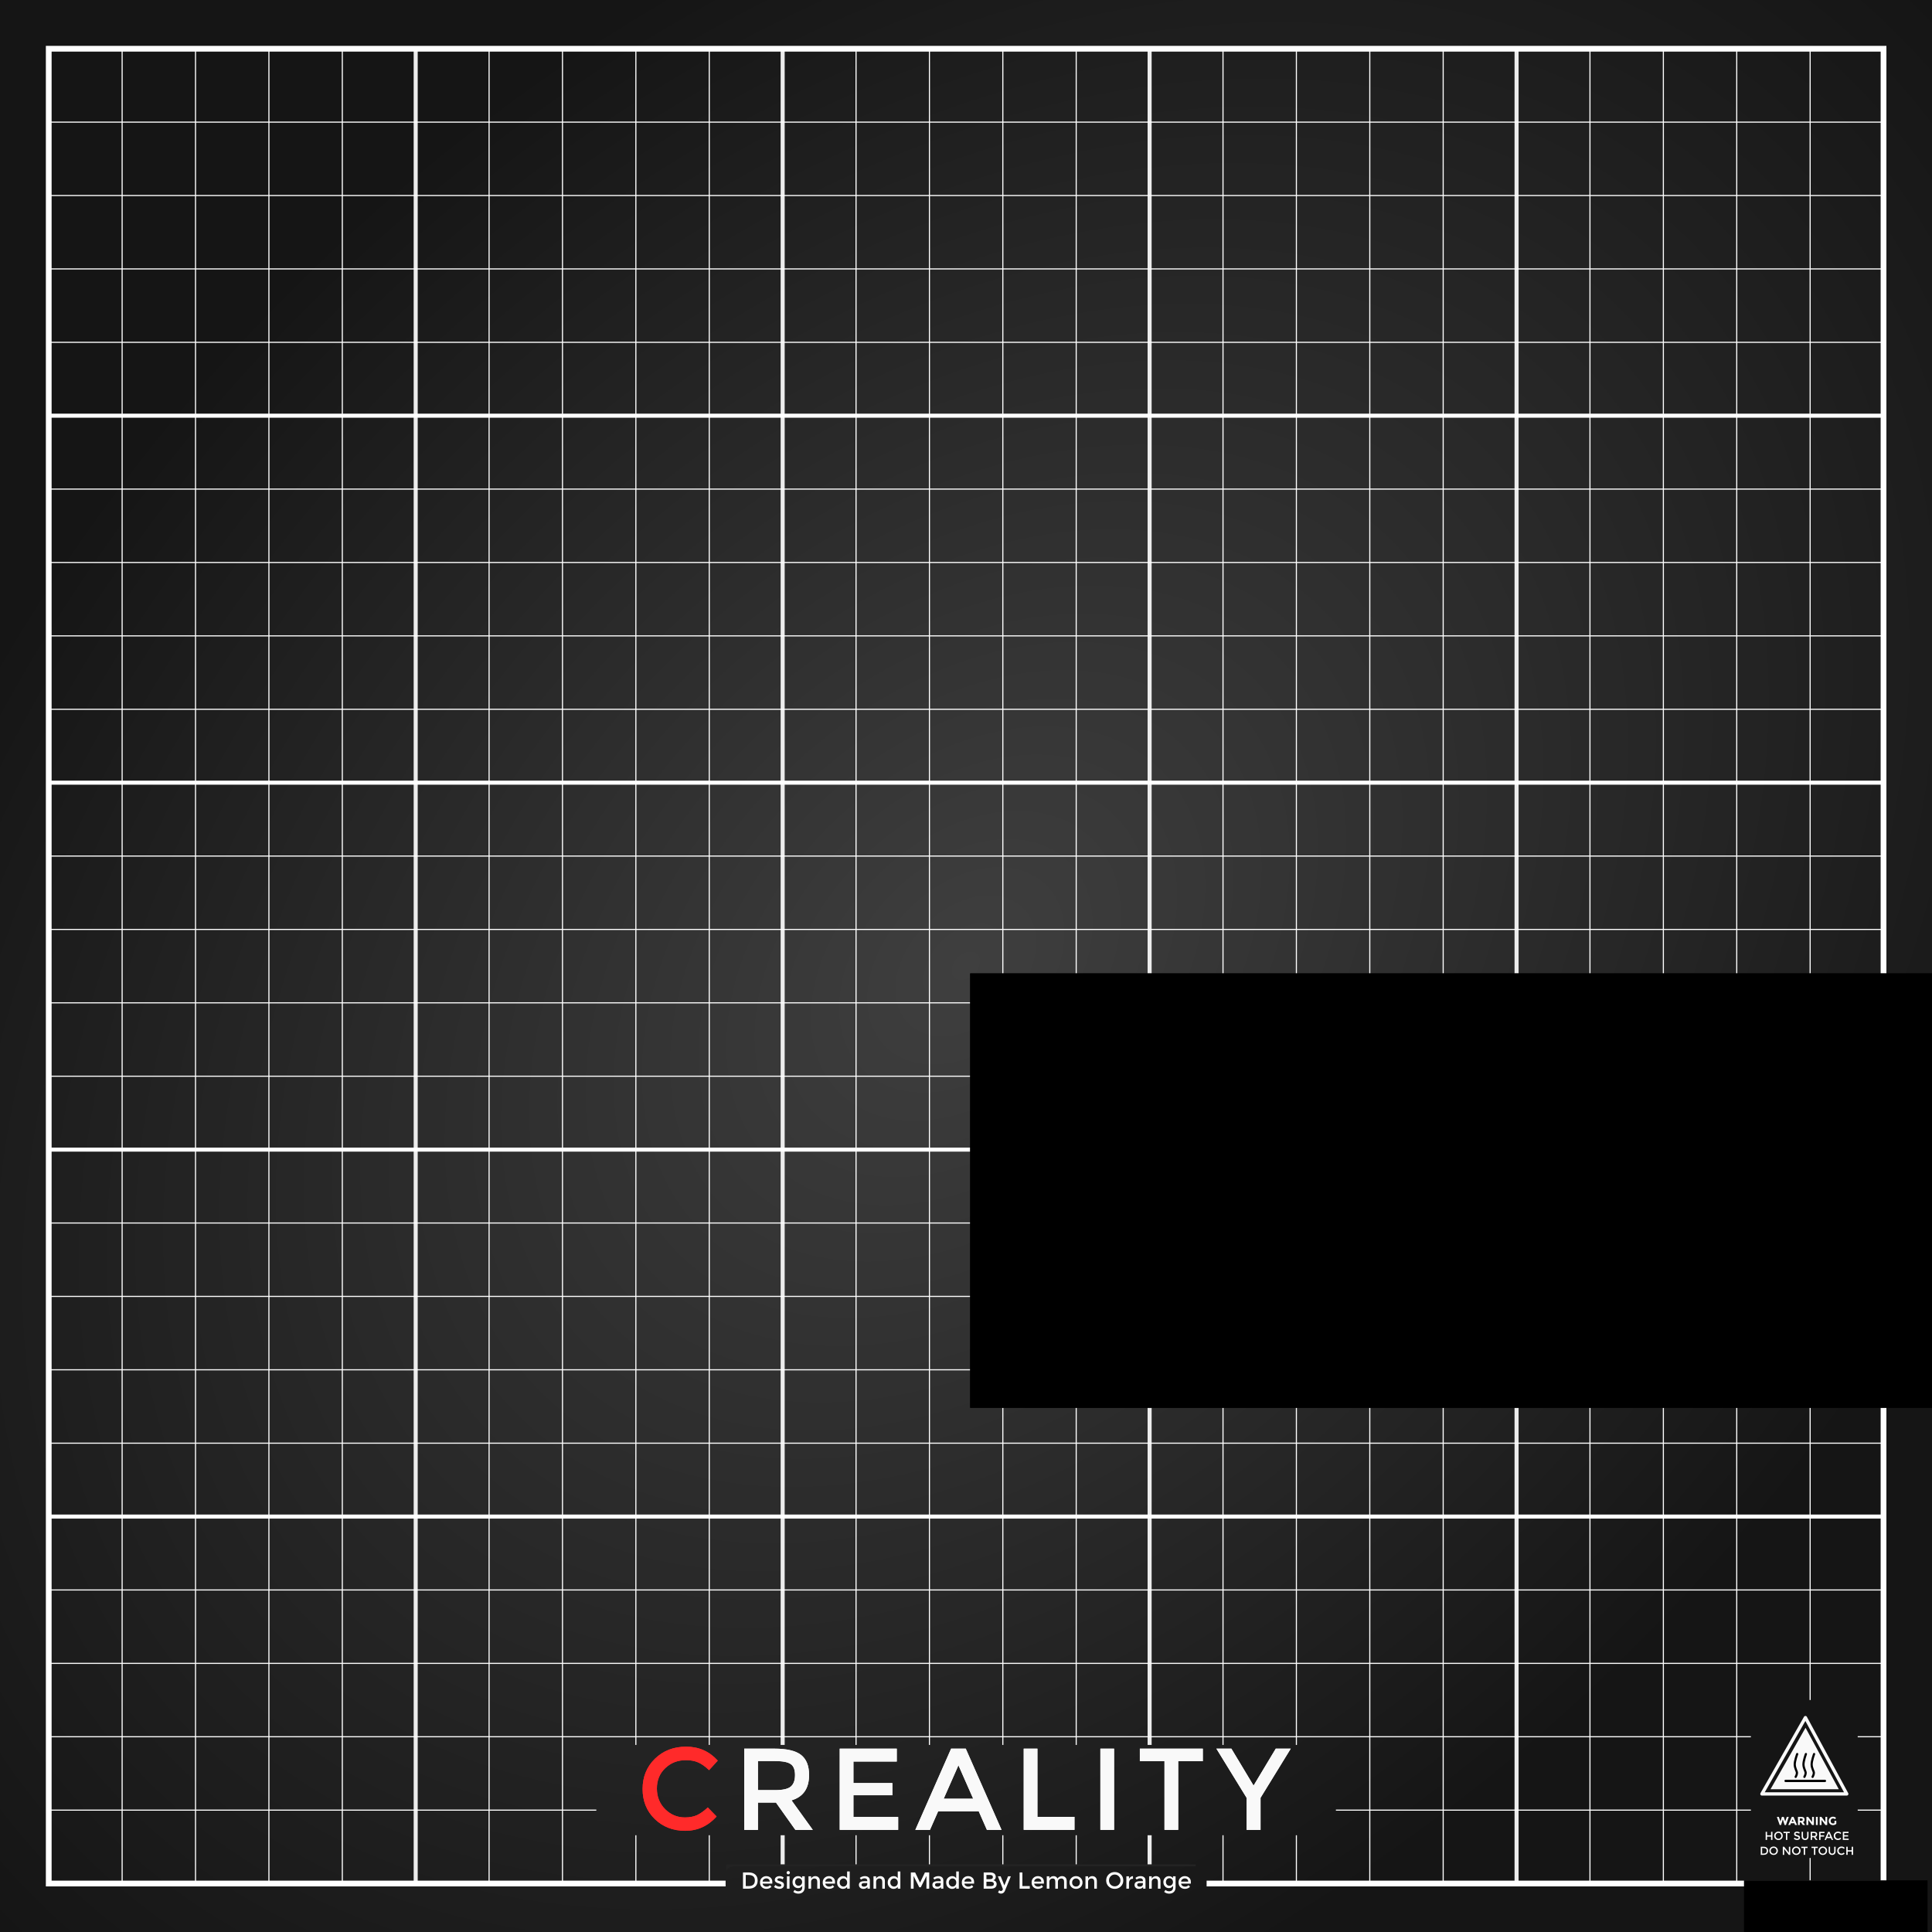 <?xml version="1.0" encoding="UTF-8" standalone="no"?>
<!-- Created with Inkscape (http://www.inkscape.org/) -->

<svg
   xmlns:osb="http://www.openswatchbook.org/uri/2009/osb"
   xmlns:dc="http://purl.org/dc/elements/1.1/"
   xmlns:cc="http://creativecommons.org/ns#"
   xmlns:rdf="http://www.w3.org/1999/02/22-rdf-syntax-ns#"
   xmlns:svg="http://www.w3.org/2000/svg"
   xmlns="http://www.w3.org/2000/svg"
   xmlns:xlink="http://www.w3.org/1999/xlink"
   xmlns:sodipodi="http://sodipodi.sourceforge.net/DTD/sodipodi-0.dtd"
   xmlns:inkscape="http://www.inkscape.org/namespaces/inkscape"
   id="svg8"
   version="1.1"
   viewBox="0 0 235 235"
   height="235mm"
   width="235mm"
   inkscape:version="0.92.5 (2060ec1f9f, 2020-04-08)"
   sodipodi:docname="ender3bed.svg"
   inkscape:export-filename="/home/lemonorange/3dPrints/CrealityBedTexture.png"
   inkscape:export-xdpi="600"
   inkscape:export-ydpi="600">
  <rect x="0" y="0" width="235" height="235" fill="#333333" stroke="none"/>
  <defs
     id="defs2">
    <linearGradient
       inkscape:collect="always"
       id="linearGradient8754">
      <stop
         style="stop-color:#3f3f3f;stop-opacity:1"
         offset="0"
         id="stop8750" />
      <stop
         style="stop-color:#151515;stop-opacity:1"
         offset="1"
         id="stop8752" />
    </linearGradient>
    <linearGradient
       inkscape:collect="always"
       id="linearGradient8710"
       osb:paint="gradient">
      <stop
         style="stop-color:#1a1a1a;stop-opacity:1;"
         offset="0"
         id="stop8706" />
      <stop
         style="stop-color:#1a1a1a;stop-opacity:0;"
         offset="1"
         id="stop8708" />
    </linearGradient>
    <linearGradient
       id="linearGradient8702"
       osb:paint="solid">
      <stop
         style="stop-color:#4d4d4d;stop-opacity:1;"
         offset="0"
         id="stop8700" />
    </linearGradient>
    <radialGradient
       inkscape:collect="always"
       xlink:href="#linearGradient8754"
       id="radialGradient8756"
       cx="117.5"
       cy="179.5"
       fx="117.5"
       fy="179.5"
       r="117.5"
       gradientUnits="userSpaceOnUse"
       gradientTransform="matrix(1,-1,0.707,0.707,-126.925,170.074)" />
    <radialGradient
       inkscape:collect="always"
       xlink:href="#linearGradient8754"
       id="radialGradient8756-4"
       cx="117.5"
       cy="179.5"
       fx="117.5"
       fy="179.5"
       r="117.5"
       gradientUnits="userSpaceOnUse"
       gradientTransform="matrix(1,-1,0.707,0.707,-126.925,108.074)" />
    <clipPath
       clipPathUnits="userSpaceOnUse"
       id="clipPath9674">
      <g
         id="g9680">
        <rect
           y="206.784"
           x="212.972"
           height="19.209"
           width="12.992"
           id="rect9676"
           style="opacity:1;fill:#ffffff;fill-opacity:0.526;stroke:none;stroke-width:0.462;stroke-linecap:round;stroke-linejoin:miter;stroke-miterlimit:4;stroke-dasharray:none;stroke-dashoffset:0;stroke-opacity:0.863;paint-order:normal" />
        <path
           transform="scale(0.265)"
           id="path9678"
           d="m 280.641,800.938 c -3.838,0 -6.93,3.091 -6.93,6.93 v 27.594 c 0,3.838 3.091,6.928 6.93,6.928 h 325.615 c 3.838,0 6.928,-3.089 6.928,-6.928 v -27.594 c 0,-3.838 -3.089,-6.93 -6.928,-6.93 z m 56.031,55.73 c -2.003,0 -3.615,1.613 -3.615,3.615 v 8.918 c 0,2.003 1.613,3.613 3.615,3.613 h 213.551 c 2.003,0 3.615,-1.611 3.615,-3.613 v -8.918 c 0,-2.003 -1.613,-3.615 -3.615,-3.615 z"
           style="opacity:1;fill:#ffffff;fill-opacity:0.526;stroke:none;stroke-width:1.502;stroke-linecap:round;stroke-linejoin:miter;stroke-miterlimit:4;stroke-dasharray:none;stroke-dashoffset:0;stroke-opacity:0.863;paint-order:normal"
           inkscape:connector-curvature="0" />
      </g>
    </clipPath>
  </defs>
  <sodipodi:namedview
     id="base"
     pagecolor="#ffffff"
     bordercolor="#666666"
     borderopacity="1.0"
     inkscape:pageopacity="0.0"
     inkscape:pageshadow="2"
     inkscape:zoom="1.1736315"
     inkscape:cx="436.57026"
     inkscape:cy="387.61907"
     inkscape:document-units="mm"
     inkscape:current-layer="layer5"
     showgrid="false"
     units="mm"
     inkscape:object-paths="true"
     inkscape:snap-intersection-paths="true"
     inkscape:snap-object-midpoints="true"
     inkscape:snap-page="true"
     inkscape:snap-bbox="true"
     inkscape:snap-bbox-midpoints="true"
     inkscape:snap-bbox-edge-midpoints="false"
     inkscape:bbox-nodes="false"
     inkscape:bbox-paths="false"
     inkscape:snap-midpoints="true"
     inkscape:snap-smooth-nodes="true"
     inkscape:window-width="1651"
     inkscape:window-height="1385"
     inkscape:window-x="69"
     inkscape:window-y="27"
     inkscape:window-maximized="1"
     inkscape:snap-global="false" />
  <g
     inkscape:label="BACKGROUND"
     inkscape:groupmode="layer"
     id="layer1"
     transform="translate(0,-62)"
     style="display:inline">
    <rect
       style="fill:url(#radialGradient8756);fill-opacity:1;stroke:none;stroke-width:1;stroke-linecap:round;stroke-linejoin:miter;stroke-miterlimit:4;stroke-dasharray:none;stroke-dashoffset:0;stroke-opacity:0.863"
       id="rect815"
       width="235"
       height="235"
       x="-1.8679811e-08"
       y="62"
       ry="0" />
  </g>
  <g
     inkscape:groupmode="layer"
     id="layer5"
     inkscape:label="GRID">
    <g
       id="g6699"
       inkscape:label="Grid_Polar:X5:Y5"
       transform="matrix(1.687,0,0,1.687,5.928,5.928)"
       style="fill:none;stroke:#ffffff">
      <g
         id="g6601"
         inkscape:label="MajorXGridlines"
         style="fill:none;stroke:#ececec">
        <path
           id="path6593"
           inkscape:label="MajorXDiv1"
           style="fill:none;stroke:#ececec;stroke-width:0.292;stroke-miterlimit:4;stroke-dasharray:none"
           d="M 26.458,0 V 132.292"
           inkscape:connector-curvature="0" />
        <path
           id="path6595"
           inkscape:label="MajorXDiv2"
           style="fill:none;stroke:#ececec;stroke-width:0.292;stroke-miterlimit:4;stroke-dasharray:none"
           d="M 52.917,0 V 132.292"
           inkscape:connector-curvature="0" />
        <path
           id="path6597"
           inkscape:label="MajorXDiv3"
           style="fill:none;stroke:#ececec;stroke-width:0.292;stroke-miterlimit:4;stroke-dasharray:none"
           d="M 79.375,0 V 132.292"
           inkscape:connector-curvature="0" />
        <path
           id="path6599"
           inkscape:label="MajorXDiv4"
           style="fill:none;stroke:#ececec;stroke-width:0.292;stroke-miterlimit:4;stroke-dasharray:none"
           d="M 105.833,0 V 132.292"
           inkscape:connector-curvature="0" />
      </g>
      <g
         id="g6611"
         inkscape:label="MajorYGridlines"
         style="fill:none;stroke:#ffffff">
        <path
           id="path6603"
           inkscape:label="MajorYDiv1"
           style="fill:none;stroke:#ffffff;stroke-width:0.292;stroke-miterlimit:4;stroke-dasharray:none"
           d="M 0,26.458 H 132.292"
           inkscape:connector-curvature="0" />
        <path
           id="path6605"
           inkscape:label="MajorYDiv2"
           style="fill:none;stroke:#ffffff;stroke-width:0.292;stroke-miterlimit:4;stroke-dasharray:none"
           d="M 0,52.917 H 132.292"
           inkscape:connector-curvature="0" />
        <path
           id="path6607"
           inkscape:label="MajorYDiv3"
           style="fill:none;stroke:#ffffff;stroke-width:0.292;stroke-miterlimit:4;stroke-dasharray:none"
           d="M 0,79.375 H 132.292"
           inkscape:connector-curvature="0" />
        <path
           id="path6609"
           inkscape:label="MajorYDiv4"
           style="fill:none;stroke:#ffffff;stroke-width:0.292;stroke-miterlimit:4;stroke-dasharray:none"
           d="M 0,105.833 H 132.292"
           inkscape:connector-curvature="0" />
      </g>
      <g
         id="g6653"
         inkscape:label="SubMinorXGridlines"
         style="fill:none;stroke:#ffffff">
        <path
           id="path6613"
           inkscape:label="SubminorXDiv0:0:1"
           style="fill:none;stroke:#ffffff;stroke-width:0.079"
           d="M 5.292,0 V 132.292"
           inkscape:connector-curvature="0" />
        <path
           id="path6615"
           inkscape:label="SubminorXDiv0:0:2"
           style="fill:none;stroke:#ffffff;stroke-width:0.079"
           d="M 10.583,0 V 132.292"
           inkscape:connector-curvature="0" />
        <path
           id="path6617"
           inkscape:label="SubminorXDiv0:0:3"
           style="fill:none;stroke:#ffffff;stroke-width:0.079"
           d="M 15.875,0 V 132.292"
           inkscape:connector-curvature="0" />
        <path
           id="path6619"
           inkscape:label="SubminorXDiv0:0:4"
           style="fill:none;stroke:#ffffff;stroke-width:0.079"
           d="M 21.167,0 V 132.292"
           inkscape:connector-curvature="0" />
        <path
           id="path6621"
           inkscape:label="SubminorXDiv1:0:1"
           style="fill:none;stroke:#ffffff;stroke-width:0.079"
           d="M 31.75,0 V 132.292"
           inkscape:connector-curvature="0" />
        <path
           id="path6623"
           inkscape:label="SubminorXDiv1:0:2"
           style="fill:none;stroke:#ffffff;stroke-width:0.079"
           d="M 37.042,0 V 132.292"
           inkscape:connector-curvature="0" />
        <path
           id="path6625"
           inkscape:label="SubminorXDiv1:0:3"
           style="fill:none;stroke:#ffffff;stroke-width:0.079"
           d="M 42.333,0 V 132.292"
           inkscape:connector-curvature="0" />
        <path
           id="path6627"
           inkscape:label="SubminorXDiv1:0:4"
           style="fill:none;stroke:#ffffff;stroke-width:0.079"
           d="M 47.625,0 V 132.292"
           inkscape:connector-curvature="0" />
        <path
           id="path6629"
           inkscape:label="SubminorXDiv2:0:1"
           style="fill:none;stroke:#ffffff;stroke-width:0.079"
           d="M 58.208,0 V 132.292"
           inkscape:connector-curvature="0" />
        <path
           id="path6631"
           inkscape:label="SubminorXDiv2:0:2"
           style="fill:none;stroke:#ffffff;stroke-width:0.079"
           d="M 63.5,0 V 132.292"
           inkscape:connector-curvature="0" />
        <path
           id="path6633"
           inkscape:label="SubminorXDiv2:0:3"
           style="fill:none;stroke:#ffffff;stroke-width:0.079"
           d="M 68.792,0 V 132.292"
           inkscape:connector-curvature="0" />
        <path
           id="path6635"
           inkscape:label="SubminorXDiv2:0:4"
           style="fill:none;stroke:#ffffff;stroke-width:0.079"
           d="M 74.083,0 V 132.292"
           inkscape:connector-curvature="0" />
        <path
           id="path6637"
           inkscape:label="SubminorXDiv3:0:1"
           style="fill:none;stroke:#ffffff;stroke-width:0.079"
           d="M 84.667,0 V 132.292"
           inkscape:connector-curvature="0" />
        <path
           id="path6639"
           inkscape:label="SubminorXDiv3:0:2"
           style="fill:none;stroke:#ffffff;stroke-width:0.079"
           d="M 89.958,0 V 132.292"
           inkscape:connector-curvature="0" />
        <path
           id="path6641"
           inkscape:label="SubminorXDiv3:0:3"
           style="fill:none;stroke:#ffffff;stroke-width:0.079"
           d="M 95.25,0 V 132.292"
           inkscape:connector-curvature="0" />
        <path
           id="path6643"
           inkscape:label="SubminorXDiv3:0:4"
           style="fill:none;stroke:#ffffff;stroke-width:0.079"
           d="M 100.542,0 V 132.292"
           inkscape:connector-curvature="0" />
        <path
           id="path6645"
           inkscape:label="SubminorXDiv4:0:1"
           style="fill:none;stroke:#ffffff;stroke-width:0.079"
           d="M 111.125,0 V 132.292"
           inkscape:connector-curvature="0" />
        <path
           id="path6647"
           inkscape:label="SubminorXDiv4:0:2"
           style="fill:none;stroke:#ffffff;stroke-width:0.079"
           d="M 116.417,0 V 132.292"
           inkscape:connector-curvature="0" />
        <path
           id="path6649"
           inkscape:label="SubminorXDiv4:0:3"
           style="fill:none;stroke:#ffffff;stroke-width:0.079"
           d="M 121.708,0 V 132.292"
           inkscape:connector-curvature="0" />
        <path
           id="path6651"
           inkscape:label="SubminorXDiv4:0:4"
           style="fill:none;stroke:#ffffff;stroke-width:0.079"
           d="M 127,0 V 132.292"
           inkscape:connector-curvature="0" />
      </g>
      <g
         id="g6695"
         inkscape:label="SubMinorYGridlines"
         style="fill:none;stroke:#ffffff">
        <path
           id="path6655"
           inkscape:label="SubminorXDiv0:0:1"
           style="fill:none;stroke:#ffffff;stroke-width:0.079"
           d="M 0,5.292 H 132.292"
           inkscape:connector-curvature="0" />
        <path
           id="path6657"
           inkscape:label="SubminorXDiv0:0:2"
           style="fill:none;stroke:#ffffff;stroke-width:0.079"
           d="M 0,10.583 H 132.292"
           inkscape:connector-curvature="0" />
        <path
           id="path6659"
           inkscape:label="SubminorXDiv0:0:3"
           style="fill:none;stroke:#ffffff;stroke-width:0.079"
           d="M 0,15.875 H 132.292"
           inkscape:connector-curvature="0" />
        <path
           id="path6661"
           inkscape:label="SubminorXDiv0:0:4"
           style="fill:none;stroke:#ffffff;stroke-width:0.079"
           d="M 0,21.167 H 132.292"
           inkscape:connector-curvature="0" />
        <path
           id="path6663"
           inkscape:label="SubminorXDiv1:0:1"
           style="fill:none;stroke:#ffffff;stroke-width:0.079"
           d="M 0,31.75 H 132.292"
           inkscape:connector-curvature="0" />
        <path
           id="path6665"
           inkscape:label="SubminorXDiv1:0:2"
           style="fill:none;stroke:#ffffff;stroke-width:0.079"
           d="M 0,37.042 H 132.292"
           inkscape:connector-curvature="0" />
        <path
           id="path6667"
           inkscape:label="SubminorXDiv1:0:3"
           style="fill:none;stroke:#ffffff;stroke-width:0.079"
           d="M 0,42.333 H 132.292"
           inkscape:connector-curvature="0" />
        <path
           id="path6669"
           inkscape:label="SubminorXDiv1:0:4"
           style="fill:none;stroke:#ffffff;stroke-width:0.079"
           d="M 0,47.625 H 132.292"
           inkscape:connector-curvature="0" />
        <path
           id="path6671"
           inkscape:label="SubminorXDiv2:0:1"
           style="fill:none;stroke:#ffffff;stroke-width:0.079"
           d="M 0,58.208 H 132.292"
           inkscape:connector-curvature="0" />
        <path
           id="path6673"
           inkscape:label="SubminorXDiv2:0:2"
           style="fill:none;stroke:#ffffff;stroke-width:0.079"
           d="M 0,63.5 H 132.292"
           inkscape:connector-curvature="0" />
        <path
           id="path6675"
           inkscape:label="SubminorXDiv2:0:3"
           style="fill:none;stroke:#ffffff;stroke-width:0.079"
           d="M 0,68.792 H 132.292"
           inkscape:connector-curvature="0" />
        <path
           id="path6677"
           inkscape:label="SubminorXDiv2:0:4"
           style="fill:none;stroke:#ffffff;stroke-width:0.079"
           d="M 0,74.083 H 132.292"
           inkscape:connector-curvature="0" />
        <path
           id="path6679"
           inkscape:label="SubminorXDiv3:0:1"
           style="fill:none;stroke:#ffffff;stroke-width:0.079"
           d="M 0,84.667 H 132.292"
           inkscape:connector-curvature="0" />
        <path
           id="path6681"
           inkscape:label="SubminorXDiv3:0:2"
           style="fill:none;stroke:#ffffff;stroke-width:0.079"
           d="M 0,89.958 H 132.292"
           inkscape:connector-curvature="0" />
        <path
           id="path6683"
           inkscape:label="SubminorXDiv3:0:3"
           style="fill:none;stroke:#ffffff;stroke-width:0.079"
           d="M 0,95.25 H 132.292"
           inkscape:connector-curvature="0" />
        <path
           id="path6685"
           inkscape:label="SubminorXDiv3:0:4"
           style="fill:none;stroke:#ffffff;stroke-width:0.079"
           d="M 0,100.542 H 132.292"
           inkscape:connector-curvature="0" />
        <path
           id="path6687"
           inkscape:label="SubminorXDiv4:0:1"
           style="fill:none;stroke:#ffffff;stroke-width:0.079"
           d="M 0,111.125 H 132.292"
           inkscape:connector-curvature="0" />
        <path
           id="path6689"
           inkscape:label="SubminorXDiv4:0:2"
           style="fill:none;stroke:#ffffff;stroke-width:0.079"
           d="M 0,116.417 H 132.292"
           inkscape:connector-curvature="0" />
        <path
           id="path6691"
           inkscape:label="SubminorXDiv4:0:3"
           style="fill:none;stroke:#ffffff;stroke-width:0.079"
           d="M 0,121.708 H 132.292"
           inkscape:connector-curvature="0" />
        <path
           id="path6693"
           inkscape:label="SubminorXDiv4:0:4"
           style="fill:none;stroke:#ffffff;stroke-width:0.079"
           d="M 0,127 H 132.292"
           inkscape:connector-curvature="0" />
      </g>
      <rect
         id="rect6697"
         inkscape:label="Border"
         y="0"
         x="0"
         width="132.292"
         style="fill:none;stroke:#ffffff;stroke-width:0.415;stroke-miterlimit:4;stroke-dasharray:none"
         height="132.292" />
    </g>
    <rect
       style="opacity:1;fill:#232323;fill-opacity:1;stroke:none;stroke-width:0.153;stroke-linecap:round;stroke-linejoin:miter;stroke-miterlimit:4;stroke-dasharray:none;stroke-dashoffset:0;stroke-opacity:0.863"
       id="rect9020-9"
       width="57.093"
       height="4.058"
       x="88.344"
       y="226.771" />
    <rect
       style="display:inline;fill:url(#radialGradient8756-4);fill-opacity:1;stroke:none;stroke-width:1;stroke-linecap:round;stroke-linejoin:miter;stroke-miterlimit:4;stroke-dasharray:none;stroke-dashoffset:0;stroke-opacity:0.863;opacity:1"
       id="rect815-2"
       width="235"
       height="235"
       x="-4.7492445e-06"
       y="3.7060545e-07"
       ry="0"
       clip-path="url(#clipPath9674)" />
  </g>
  <g
     inkscape:groupmode="layer"
     id="layer2"
     inkscape:label="CREALITY"
     sodipodi:insensitive="true">
    <g
       aria-label="Designed and Made By Lemon Orange"
       transform="matrix(0.265,0,0,0.265,46.523,207.616)"
       style="font-style:normal;font-weight:normal;font-size:40px;line-height:1.25;font-family:sans-serif;letter-spacing:0px;word-spacing:0px;fill:#ffffff;fill-opacity:1;stroke:none"
       id="flowRoot7195">
      <path
         d="m 168.042,75.997 q 2.005,0 3.083,0.981 1.077,0.971 1.077,2.709 0,1.739 -1.045,2.752 -1.045,1.013 -3.2,1.013 h -2.475 v -7.456 z m 2.891,3.723 q 0,-2.56 -2.933,-2.56 h -1.259 v 5.109 h 1.397 q 1.355,0 2.069,-0.64 0.725,-0.651 0.725,-1.909 z"
         style="font-style:normal;font-variant:normal;font-weight:normal;font-stretch:normal;font-size:10.667px;font-family:Montserrat;-inkscape-font-specification:Montserrat;fill:#ffffff"
         id="path8758"
         inkscape:connector-curvature="0" />
      <path
         d="m 178.933,81.138 h -4.448 q 0.043,0.619 0.565,1.003 0.523,0.373 1.195,0.373 1.067,0 1.621,-0.672 l 0.683,0.747 q -0.917,0.949 -2.389,0.949 -1.195,0 -2.037,-0.789 -0.832,-0.8 -0.832,-2.133 0,-1.344 0.853,-2.133 0.853,-0.789 2.005,-0.789 1.163,0 1.973,0.704 0.811,0.693 0.811,1.92 z m -4.448,-0.939 h 3.253 q 0,-0.715 -0.448,-1.099 -0.448,-0.384 -1.109,-0.384 -0.651,0 -1.173,0.405 -0.523,0.395 -0.523,1.077 z"
         style="font-style:normal;font-variant:normal;font-weight:normal;font-stretch:normal;font-size:10.667px;font-family:Montserrat;-inkscape-font-specification:Montserrat;fill:#ffffff"
         id="path8760"
         inkscape:connector-curvature="0" />
      <path
         d="m 184.287,81.757 q 0,0.811 -0.587,1.301 -0.587,0.48 -1.504,0.48 -0.619,0 -1.291,-0.224 -0.661,-0.224 -1.173,-0.629 l 0.576,-0.928 q 0.992,0.747 1.92,0.747 0.405,0 0.64,-0.181 0.235,-0.192 0.235,-0.48 0,-0.427 -1.131,-0.768 -0.085,-0.032 -0.128,-0.043 -1.771,-0.48 -1.771,-1.6 0,-0.789 0.608,-1.259 0.619,-0.48 1.6,-0.48 0.981,0 1.856,0.576 l -0.448,0.885 q -0.693,-0.459 -1.504,-0.459 -0.427,0 -0.693,0.16 -0.267,0.149 -0.267,0.459 0,0.277 0.277,0.405 0.192,0.096 0.533,0.181 0.352,0.085 0.619,0.171 0.267,0.085 0.512,0.192 0.256,0.107 0.544,0.299 0.576,0.384 0.576,1.195 z"
         style="font-style:normal;font-variant:normal;font-weight:normal;font-stretch:normal;font-size:10.667px;font-family:Montserrat;-inkscape-font-specification:Montserrat;fill:#ffffff"
         id="path8762"
         inkscape:connector-curvature="0" />
      <path
         d="m 186.837,83.453 h -1.195 v -5.675 h 1.195 z m -1.12,-6.805 q -0.224,-0.224 -0.224,-0.533 0,-0.309 0.224,-0.533 0.224,-0.224 0.533,-0.224 0.309,0 0.533,0.224 0.224,0.224 0.224,0.533 0,0.309 -0.224,0.533 -0.224,0.224 -0.533,0.224 -0.309,0 -0.533,-0.224 z"
         style="font-style:normal;font-variant:normal;font-weight:normal;font-stretch:normal;font-size:10.667px;font-family:Montserrat;-inkscape-font-specification:Montserrat;fill:#ffffff"
         id="path8764"
         inkscape:connector-curvature="0" />
      <path
         d="m 193.813,77.778 v 4.949 q 0,1.504 -0.821,2.251 -0.811,0.757 -2.091,0.757 -1.28,0 -2.315,-0.8 l 0.565,-0.907 q 0.832,0.629 1.675,0.629 0.853,0 1.344,-0.437 0.501,-0.437 0.501,-1.397 v -0.725 q -0.267,0.501 -0.768,0.8 -0.491,0.299 -1.109,0.299 -1.131,0 -1.856,-0.789 -0.725,-0.789 -0.725,-1.963 0,-1.173 0.725,-1.963 0.725,-0.789 1.845,-0.789 1.131,0 1.835,0.928 v -0.843 z m -4.427,2.624 q 0,0.693 0.427,1.205 0.437,0.501 1.163,0.501 0.736,0 1.184,-0.491 0.459,-0.491 0.459,-1.216 0,-0.736 -0.459,-1.237 -0.459,-0.512 -1.184,-0.512 -0.725,0 -1.163,0.523 -0.427,0.523 -0.427,1.227 z"
         style="font-style:normal;font-variant:normal;font-weight:normal;font-stretch:normal;font-size:10.667px;font-family:Montserrat;-inkscape-font-specification:Montserrat;fill:#ffffff"
         id="path8766"
         inkscape:connector-curvature="0" />
      <path
         d="m 196.735,80.381 v 3.072 h -1.195 v -5.675 h 1.195 v 1.035 q 0.288,-0.523 0.789,-0.821 0.512,-0.299 1.099,-0.299 0.96,0 1.547,0.587 0.597,0.587 0.597,1.696 v 3.477 h -1.195 v -3.115 q 0,-1.568 -1.301,-1.568 -0.619,0 -1.077,0.416 -0.459,0.405 -0.459,1.195 z"
         style="font-style:normal;font-variant:normal;font-weight:normal;font-stretch:normal;font-size:10.667px;font-family:Montserrat;-inkscape-font-specification:Montserrat;fill:#ffffff"
         id="path8768"
         inkscape:connector-curvature="0" />
      <path
         d="m 207.711,81.138 h -4.448 q 0.043,0.619 0.565,1.003 0.523,0.373 1.195,0.373 1.067,0 1.621,-0.672 l 0.683,0.747 q -0.917,0.949 -2.389,0.949 -1.195,0 -2.037,-0.789 -0.832,-0.8 -0.832,-2.133 0,-1.344 0.853,-2.133 0.853,-0.789 2.005,-0.789 1.163,0 1.973,0.704 0.811,0.693 0.811,1.92 z m -4.448,-0.939 h 3.253 q 0,-0.715 -0.448,-1.099 -0.448,-0.384 -1.109,-0.384 -0.651,0 -1.173,0.405 -0.523,0.395 -0.523,1.077 z"
         style="font-style:normal;font-variant:normal;font-weight:normal;font-stretch:normal;font-size:10.667px;font-family:Montserrat;-inkscape-font-specification:Montserrat;fill:#ffffff"
         id="path8770"
         inkscape:connector-curvature="0" />
      <path
         d="m 211.338,83.538 q -1.077,0 -1.877,-0.811 -0.8,-0.811 -0.8,-2.133 0,-1.323 0.821,-2.112 0.821,-0.789 1.952,-0.789 1.141,0 1.835,0.96 v -3.115 h 1.195 v 7.915 h -1.195 v -0.853 q -0.661,0.939 -1.931,0.939 z m -1.483,-2.891 q 0,0.811 0.523,1.323 0.523,0.512 1.227,0.512 0.704,0 1.195,-0.512 0.491,-0.523 0.491,-1.333 0,-0.811 -0.491,-1.355 -0.491,-0.544 -1.205,-0.544 -0.715,0 -1.227,0.544 -0.512,0.544 -0.512,1.365 z"
         style="font-style:normal;font-variant:normal;font-weight:normal;font-stretch:normal;font-size:10.667px;font-family:Montserrat;-inkscape-font-specification:Montserrat;fill:#ffffff"
         id="path8772"
         inkscape:connector-curvature="0" />
      <path
         d="m 223.711,83.453 h -1.088 v -0.757 q -0.704,0.843 -1.888,0.843 -0.885,0 -1.472,-0.501 -0.576,-0.501 -0.576,-1.333 0,-0.843 0.619,-1.259 0.619,-0.416 1.675,-0.416 h 1.547 v -0.213 q 0,-1.131 -1.259,-1.131 -0.789,0 -1.643,0.576 l -0.533,-0.747 q 1.035,-0.821 2.347,-0.821 1.003,0 1.632,0.512 0.64,0.501 0.64,1.589 z m -1.195,-2.112 v -0.48 h -1.344 q -1.291,0 -1.291,0.811 0,0.416 0.32,0.64 0.32,0.213 0.885,0.213 0.576,0 1.003,-0.32 0.427,-0.32 0.427,-0.864 z"
         style="font-style:normal;font-variant:normal;font-weight:normal;font-stretch:normal;font-size:10.667px;font-family:Montserrat;-inkscape-font-specification:Montserrat;fill:#ffffff"
         id="path8774"
         inkscape:connector-curvature="0" />
      <path
         d="m 226.57,80.381 v 3.072 h -1.195 v -5.675 h 1.195 v 1.035 q 0.288,-0.523 0.789,-0.821 0.512,-0.299 1.099,-0.299 0.96,0 1.547,0.587 0.597,0.587 0.597,1.696 v 3.477 h -1.195 v -3.115 q 0,-1.568 -1.301,-1.568 -0.619,0 -1.077,0.416 -0.459,0.405 -0.459,1.195 z"
         style="font-style:normal;font-variant:normal;font-weight:normal;font-stretch:normal;font-size:10.667px;font-family:Montserrat;-inkscape-font-specification:Montserrat;fill:#ffffff"
         id="path8776"
         inkscape:connector-curvature="0" />
      <path
         d="m 234.58,83.538 q -1.077,0 -1.877,-0.811 -0.8,-0.811 -0.8,-2.133 0,-1.323 0.821,-2.112 0.821,-0.789 1.952,-0.789 1.141,0 1.835,0.96 v -3.115 h 1.195 v 7.915 h -1.195 v -0.853 q -0.661,0.939 -1.931,0.939 z m -1.483,-2.891 q 0,0.811 0.523,1.323 0.523,0.512 1.227,0.512 0.704,0 1.195,-0.512 0.491,-0.523 0.491,-1.333 0,-0.811 -0.491,-1.355 -0.491,-0.544 -1.205,-0.544 -0.715,0 -1.227,0.544 -0.512,0.544 -0.512,1.365 z"
         style="font-style:normal;font-variant:normal;font-weight:normal;font-stretch:normal;font-size:10.667px;font-family:Montserrat;-inkscape-font-specification:Montserrat;fill:#ffffff"
         id="path8778"
         inkscape:connector-curvature="0" />
      <path
         d="m 243.786,83.453 h -1.259 v -7.456 h 1.963 l 2.251,4.683 2.251,-4.683 h 1.952 v 7.456 h -1.259 v -5.824 l -2.603,5.173 h -0.704 l -2.592,-5.173 z"
         style="font-style:normal;font-variant:normal;font-weight:normal;font-stretch:normal;font-size:10.667px;font-family:Montserrat;-inkscape-font-specification:Montserrat;fill:#ffffff"
         id="path8780"
         inkscape:connector-curvature="0" />
      <path
         d="m 257.439,83.453 h -1.088 v -0.757 q -0.704,0.843 -1.888,0.843 -0.885,0 -1.472,-0.501 -0.576,-0.501 -0.576,-1.333 0,-0.843 0.619,-1.259 0.619,-0.416 1.675,-0.416 h 1.547 v -0.213 q 0,-1.131 -1.259,-1.131 -0.789,0 -1.643,0.576 l -0.533,-0.747 q 1.035,-0.821 2.347,-0.821 1.003,0 1.632,0.512 0.64,0.501 0.64,1.589 z m -1.195,-2.112 v -0.48 h -1.344 q -1.291,0 -1.291,0.811 0,0.416 0.32,0.64 0.32,0.213 0.885,0.213 0.576,0 1.003,-0.32 0.427,-0.32 0.427,-0.864 z"
         style="font-style:normal;font-variant:normal;font-weight:normal;font-stretch:normal;font-size:10.667px;font-family:Montserrat;-inkscape-font-specification:Montserrat;fill:#ffffff"
         id="path8782"
         inkscape:connector-curvature="0" />
      <path
         d="m 261.418,83.538 q -1.077,0 -1.877,-0.811 -0.8,-0.811 -0.8,-2.133 0,-1.323 0.821,-2.112 0.821,-0.789 1.952,-0.789 1.141,0 1.835,0.96 v -3.115 h 1.195 v 7.915 h -1.195 v -0.853 q -0.661,0.939 -1.931,0.939 z m -1.483,-2.891 q 0,0.811 0.523,1.323 0.523,0.512 1.227,0.512 0.704,0 1.195,-0.512 0.491,-0.523 0.491,-1.333 0,-0.811 -0.491,-1.355 -0.491,-0.544 -1.205,-0.544 -0.715,0 -1.227,0.544 -0.512,0.544 -0.512,1.365 z"
         style="font-style:normal;font-variant:normal;font-weight:normal;font-stretch:normal;font-size:10.667px;font-family:Montserrat;-inkscape-font-specification:Montserrat;fill:#ffffff"
         id="path8784"
         inkscape:connector-curvature="0" />
      <path
         d="m 271.551,81.138 h -4.448 q 0.043,0.619 0.565,1.003 0.523,0.373 1.195,0.373 1.067,0 1.621,-0.672 l 0.683,0.747 q -0.917,0.949 -2.389,0.949 -1.195,0 -2.037,-0.789 -0.832,-0.8 -0.832,-2.133 0,-1.344 0.853,-2.133 0.853,-0.789 2.005,-0.789 1.163,0 1.973,0.704 0.811,0.693 0.811,1.92 z m -4.448,-0.939 h 3.253 q 0,-0.715 -0.448,-1.099 -0.448,-0.384 -1.109,-0.384 -0.651,0 -1.173,0.405 -0.523,0.395 -0.523,1.077 z"
         style="font-style:normal;font-variant:normal;font-weight:normal;font-stretch:normal;font-size:10.667px;font-family:Montserrat;-inkscape-font-specification:Montserrat;fill:#ffffff"
         id="path8786"
         inkscape:connector-curvature="0" />
      <path
         d="m 279.22,83.453 h -3.264 v -7.456 h 2.901 q 0.757,0 1.301,0.181 0.555,0.181 0.821,0.491 0.512,0.576 0.512,1.301 0,0.875 -0.555,1.301 -0.203,0.149 -0.277,0.192 -0.075,0.032 -0.267,0.117 0.693,0.149 1.099,0.629 0.416,0.469 0.416,1.173 0,0.779 -0.533,1.376 -0.629,0.693 -2.155,0.693 z m -2.005,-4.363 h 1.6 q 1.365,0 1.365,-0.928 0,-0.533 -0.331,-0.768 -0.331,-0.235 -1.024,-0.235 h -1.611 z m 0,3.2 h 1.973 q 0.693,0 1.056,-0.213 0.373,-0.224 0.373,-0.832 0,-0.992 -1.589,-0.992 h -1.813 z"
         style="font-style:normal;font-variant:normal;font-weight:normal;font-stretch:normal;font-size:10.667px;font-family:Montserrat;-inkscape-font-specification:Montserrat;fill:#ffffff"
         id="path8788"
         inkscape:connector-curvature="0" />
      <path
         d="m 283.946,85.714 q -0.779,0 -1.408,-0.565 l 0.544,-0.971 q 0.373,0.352 0.768,0.352 0.405,0 0.651,-0.288 0.256,-0.288 0.256,-0.629 0,-0.149 -2.293,-5.835 h 1.28 l 1.696,4.181 1.696,-4.181 h 1.28 l -2.752,6.741 q -0.245,0.555 -0.704,0.875 -0.459,0.32 -1.013,0.32 z"
         style="font-style:normal;font-variant:normal;font-weight:normal;font-stretch:normal;font-size:10.667px;font-family:Montserrat;-inkscape-font-specification:Montserrat;fill:#ffffff"
         id="path8790"
         inkscape:connector-curvature="0" />
      <path
         d="m 292.447,83.453 v -7.456 h 1.259 v 6.261 h 3.403 v 1.195 z"
         style="font-style:normal;font-variant:normal;font-weight:normal;font-stretch:normal;font-size:10.667px;font-family:Montserrat;-inkscape-font-specification:Montserrat;fill:#ffffff"
         id="path8792"
         inkscape:connector-curvature="0" />
      <path
         d="m 303.594,81.138 h -4.448 q 0.043,0.619 0.565,1.003 0.523,0.373 1.195,0.373 1.067,0 1.621,-0.672 l 0.683,0.747 q -0.917,0.949 -2.389,0.949 -1.195,0 -2.037,-0.789 -0.832,-0.8 -0.832,-2.133 0,-1.344 0.853,-2.133 0.853,-0.789 2.005,-0.789 1.163,0 1.973,0.704 0.811,0.693 0.811,1.92 z m -4.448,-0.939 h 3.253 q 0,-0.715 -0.448,-1.099 -0.448,-0.384 -1.109,-0.384 -0.651,0 -1.173,0.405 -0.523,0.395 -0.523,1.077 z"
         style="font-style:normal;font-variant:normal;font-weight:normal;font-stretch:normal;font-size:10.667px;font-family:Montserrat;-inkscape-font-specification:Montserrat;fill:#ffffff"
         id="path8794"
         inkscape:connector-curvature="0" />
      <path
         d="m 306.1,80.381 v 3.072 h -1.195 v -5.675 h 1.195 v 1.035 q 0.256,-0.523 0.768,-0.821 0.523,-0.299 1.12,-0.299 1.344,0 1.824,1.109 0.843,-1.109 2.101,-1.109 0.96,0 1.547,0.587 0.597,0.587 0.597,1.696 v 3.477 h -1.195 v -3.115 q 0,-1.568 -1.301,-1.568 -0.608,0 -1.067,0.395 -0.448,0.384 -0.469,1.131 v 3.157 h -1.195 v -3.115 q 0,-0.811 -0.288,-1.184 -0.288,-0.384 -0.907,-0.384 -0.619,0 -1.077,0.416 -0.459,0.405 -0.459,1.195 z"
         style="font-style:normal;font-variant:normal;font-weight:normal;font-stretch:normal;font-size:10.667px;font-family:Montserrat;-inkscape-font-specification:Montserrat;fill:#ffffff"
         id="path8796"
         inkscape:connector-curvature="0" />
      <path
         d="m 317.044,81.96 q 0.512,0.512 1.291,0.512 0.779,0 1.28,-0.512 0.512,-0.523 0.512,-1.344 0,-0.821 -0.512,-1.333 -0.501,-0.523 -1.28,-0.523 -0.779,0 -1.291,0.523 -0.501,0.512 -0.501,1.333 0,0.821 0.501,1.344 z m 3.424,0.736 q -0.853,0.843 -2.133,0.843 -1.28,0 -2.133,-0.843 -0.853,-0.853 -0.853,-2.08 0,-1.227 0.853,-2.069 0.853,-0.853 2.133,-0.853 1.28,0 2.133,0.853 0.853,0.843 0.853,2.069 0,1.227 -0.853,2.08 z"
         style="font-style:normal;font-variant:normal;font-weight:normal;font-stretch:normal;font-size:10.667px;font-family:Montserrat;-inkscape-font-specification:Montserrat;fill:#ffffff"
         id="path8798"
         inkscape:connector-curvature="0" />
      <path
         d="m 323.871,80.381 v 3.072 h -1.195 v -5.675 h 1.195 v 1.035 q 0.288,-0.523 0.789,-0.821 0.512,-0.299 1.099,-0.299 0.96,0 1.547,0.587 0.597,0.587 0.597,1.696 v 3.477 h -1.195 v -3.115 q 0,-1.568 -1.301,-1.568 -0.619,0 -1.077,0.416 -0.459,0.405 -0.459,1.195 z"
         style="font-style:normal;font-variant:normal;font-weight:normal;font-stretch:normal;font-size:10.667px;font-family:Montserrat;-inkscape-font-specification:Montserrat;fill:#ffffff"
         id="path8800"
         inkscape:connector-curvature="0" />
      <path
         d="m 337.972,77.757 q -0.757,-0.789 -1.867,-0.789 -1.109,0 -1.877,0.789 -0.757,0.789 -0.757,1.92 0,1.12 0.757,1.909 0.768,0.789 1.877,0.789 1.109,0 1.867,-0.789 0.768,-0.789 0.768,-1.909 0,-1.131 -0.768,-1.92 z m 0.928,4.672 q -1.131,1.099 -2.795,1.099 -1.664,0 -2.795,-1.099 -1.131,-1.109 -1.131,-2.752 0,-1.653 1.131,-2.752 1.131,-1.109 2.795,-1.109 1.664,0 2.795,1.109 1.131,1.099 1.131,2.752 0,1.643 -1.131,2.752 z"
         style="font-style:normal;font-variant:normal;font-weight:normal;font-stretch:normal;font-size:10.667px;font-family:Montserrat;-inkscape-font-specification:Montserrat;fill:#ffffff"
         id="path8802"
         inkscape:connector-curvature="0" />
      <path
         d="m 344.426,78.898 q -0.885,0 -1.333,0.576 -0.448,0.576 -0.448,1.547 v 2.432 h -1.195 v -5.675 h 1.195 v 1.141 q 0.288,-0.533 0.779,-0.875 0.501,-0.341 1.056,-0.352 l 0.011,1.205 q -0.032,0 -0.064,0 z"
         style="font-style:normal;font-variant:normal;font-weight:normal;font-stretch:normal;font-size:10.667px;font-family:Montserrat;-inkscape-font-specification:Montserrat;fill:#ffffff"
         id="path8804"
         inkscape:connector-curvature="0" />
      <path
         d="m 350.228,83.453 h -1.088 v -0.757 q -0.704,0.843 -1.888,0.843 -0.885,0 -1.472,-0.501 -0.576,-0.501 -0.576,-1.333 0,-0.843 0.619,-1.259 0.619,-0.416 1.675,-0.416 h 1.547 v -0.213 q 0,-1.131 -1.259,-1.131 -0.789,0 -1.643,0.576 l -0.533,-0.747 q 1.035,-0.821 2.347,-0.821 1.003,0 1.632,0.512 0.64,0.501 0.64,1.589 z m -1.195,-2.112 v -0.48 h -1.344 q -1.291,0 -1.291,0.811 0,0.416 0.32,0.64 0.32,0.213 0.885,0.213 0.576,0 1.003,-0.32 0.427,-0.32 0.427,-0.864 z"
         style="font-style:normal;font-variant:normal;font-weight:normal;font-stretch:normal;font-size:10.667px;font-family:Montserrat;-inkscape-font-specification:Montserrat;fill:#ffffff"
         id="path8806"
         inkscape:connector-curvature="0" />
      <path
         d="m 353.087,80.381 v 3.072 h -1.195 v -5.675 h 1.195 v 1.035 q 0.288,-0.523 0.789,-0.821 0.512,-0.299 1.099,-0.299 0.96,0 1.547,0.587 0.597,0.587 0.597,1.696 v 3.477 h -1.195 v -3.115 q 0,-1.568 -1.301,-1.568 -0.619,0 -1.077,0.416 -0.459,0.405 -0.459,1.195 z"
         style="font-style:normal;font-variant:normal;font-weight:normal;font-stretch:normal;font-size:10.667px;font-family:Montserrat;-inkscape-font-specification:Montserrat;fill:#ffffff"
         id="path8808"
         inkscape:connector-curvature="0" />
      <path
         d="m 364.031,77.778 v 4.949 q 0,1.504 -0.821,2.251 -0.811,0.757 -2.091,0.757 -1.28,0 -2.315,-0.8 l 0.565,-0.907 q 0.832,0.629 1.675,0.629 0.853,0 1.344,-0.437 0.501,-0.437 0.501,-1.397 v -0.725 q -0.267,0.501 -0.768,0.8 -0.491,0.299 -1.109,0.299 -1.131,0 -1.856,-0.789 -0.725,-0.789 -0.725,-1.963 0,-1.173 0.725,-1.963 0.725,-0.789 1.845,-0.789 1.131,0 1.835,0.928 v -0.843 z m -4.427,2.624 q 0,0.693 0.427,1.205 0.437,0.501 1.163,0.501 0.736,0 1.184,-0.491 0.459,-0.491 0.459,-1.216 0,-0.736 -0.459,-1.237 -0.459,-0.512 -1.184,-0.512 -0.725,0 -1.163,0.523 -0.427,0.523 -0.427,1.227 z"
         style="font-style:normal;font-variant:normal;font-weight:normal;font-stretch:normal;font-size:10.667px;font-family:Montserrat;-inkscape-font-specification:Montserrat;fill:#ffffff"
         id="path8810"
         inkscape:connector-curvature="0" />
      <path
         d="m 371.039,81.138 h -4.448 q 0.043,0.619 0.565,1.003 0.523,0.373 1.195,0.373 1.067,0 1.621,-0.672 l 0.683,0.747 q -0.917,0.949 -2.389,0.949 -1.195,0 -2.037,-0.789 -0.832,-0.8 -0.832,-2.133 0,-1.344 0.853,-2.133 0.853,-0.789 2.005,-0.789 1.163,0 1.973,0.704 0.811,0.693 0.811,1.92 z m -4.448,-0.939 h 3.253 q 0,-0.715 -0.448,-1.099 -0.448,-0.384 -1.109,-0.384 -0.651,0 -1.173,0.405 -0.523,0.395 -0.523,1.077 z"
         style="font-style:normal;font-variant:normal;font-weight:normal;font-stretch:normal;font-size:10.667px;font-family:Montserrat;-inkscape-font-specification:Montserrat;fill:#ffffff"
         id="path8812"
         inkscape:connector-curvature="0" />
    </g>
  </g>
  <g
     aria-label="CREALITY"
     transform="matrix(0.265,0,0,0.265,65.4,110.859)"
     style="font-style:normal;font-variant:normal;font-weight:normal;font-stretch:normal;font-size:96px;line-height:1.25;font-family:Montserrat;-inkscape-font-specification:Montserrat;letter-spacing:10px;word-spacing:0px;fill:#ffffff;fill-opacity:1;stroke:none"
     id="flowRoot818">
    <path
       d="m 67.573,415.872 q 3.253,0 5.6,-1.067 2.347,-1.12 4.907,-3.52 l 4.053,4.16 q -5.92,6.56 -14.4,6.56 -8.427,0 -14.027,-5.44 -5.547,-5.44 -5.547,-13.76 0,-8.32 5.653,-13.867 5.707,-5.547 14.347,-5.547 8.693,0 14.507,6.4 l -4,4.373 q -2.667,-2.56 -5.067,-3.573 -2.347,-1.013 -5.547,-1.013 -5.653,0 -9.493,3.68 -3.84,3.627 -3.84,9.333 0,5.653 3.787,9.493 3.84,3.787 9.067,3.787 z"
       style="font-size:53.333px;fill:#ff2a2a"
       id="path7066" />
    <path
       d="m 124.573,396.405 q 0,9.227 -8.053,11.627 l 9.76,13.547 h -8 l -8.907,-12.533 h -8.267 v 12.533 h -6.293 v -37.28 h 13.867 q 8.533,0 12.213,2.88 3.68,2.88 3.68,9.227 z m -15.627,6.933 q 5.333,0 7.253,-1.653 1.92,-1.653 1.92,-5.28 0,-3.68 -1.973,-5.013 -1.973,-1.387 -7.04,-1.387 h -8 v 13.333 z"
       style="font-style:normal;font-variant:normal;font-weight:normal;font-stretch:normal;font-size:53.333px;font-family:Montserrat;-inkscape-font-specification:Montserrat;letter-spacing:5px;fill:#f9f9f9"
       id="path7068" />
    <path
       d="m 164.827,384.299 v 5.92 h -19.893 v 9.867 h 17.867 v 5.6 h -17.867 v 9.973 h 20.533 v 5.92 h -26.827 v -37.28 z"
       style="font-style:normal;font-variant:normal;font-weight:normal;font-stretch:normal;font-size:53.333px;font-family:Montserrat;-inkscape-font-specification:Montserrat;letter-spacing:5px;fill:#f9f9f9"
       id="path7070" />
    <path
       d="m 183.8,413.099 -3.733,8.48 h -6.72 l 16.427,-37.28 h 6.72 l 16.427,37.28 h -6.72 l -3.733,-8.48 z m 16.107,-5.813 -6.773,-15.36 -6.773,15.36 z"
       style="font-style:normal;font-variant:normal;font-weight:normal;font-stretch:normal;font-size:53.333px;font-family:Montserrat;-inkscape-font-specification:Montserrat;letter-spacing:5px;fill:#f9f9f9"
       id="path7072" />
    <path
       d="m 223.093,421.579 v -37.28 h 6.293 v 31.307 h 17.013 v 5.973 z"
       style="font-style:normal;font-variant:normal;font-weight:normal;font-stretch:normal;font-size:53.333px;font-family:Montserrat;-inkscape-font-specification:Montserrat;letter-spacing:5px;fill:#f9f9f9"
       id="path7074" />
    <path
       d="m 258.28,384.299 h 6.293 v 37.28 h -6.293 z"
       style="font-style:normal;font-variant:normal;font-weight:normal;font-stretch:normal;font-size:53.333px;font-family:Montserrat;-inkscape-font-specification:Montserrat;letter-spacing:5px;fill:#f9f9f9"
       id="path7076" />
    <path
       d="m 294,390.059 v 31.52 h -6.293 v -31.52 H 276.4 v -5.76 h 28.907 v 5.76 z"
       style="font-style:normal;font-variant:normal;font-weight:normal;font-stretch:normal;font-size:53.333px;font-family:Montserrat;-inkscape-font-specification:Montserrat;letter-spacing:5px;fill:#f9f9f9"
       id="path7078" />
    <path
       d="m 331.8,421.579 h -6.4 v -14.72 l -13.867,-22.56 h 6.88 l 10.187,16.96 10.187,-16.96 h 6.88 l -13.867,22.56 z"
       style="font-style:normal;font-variant:normal;font-weight:normal;font-stretch:normal;font-size:53.333px;font-family:Montserrat;-inkscape-font-specification:Montserrat;letter-spacing:5px;fill:#f9f9f9"
       id="path7080" />
    <flowRoot
       xml:space="preserve"
       id="flowRoot7183"
       style="fill:black;fill-opacity:1;stroke:none;font-family:sans-serif;font-style:normal;font-weight:normal;font-size:40px;line-height:1.25;letter-spacing:0px;word-spacing:0px"><flowRegion
         id="flowRegion7185"
         style=""><rect
           id="rect7187"
           width="613.48"
           height="199.381"
           x="198.529"
           y="28.464"
           style="" /></flowRegion><flowPara
         id="flowPara7189"></flowPara></flowRoot>  </g>
  <g
     inkscape:groupmode="layer"
     id="layer4"
     inkscape:label="WARNING"
     sodipodi:insensitive="true">
    <path
       inkscape:connector-curvature="0"
       id="path7155"
       d="m 219.617,210.158 -4.258,7.474 h 8.304 z"
       style="fill:#f9f9f9;stroke:none;stroke-width:0.322;stroke-linecap:round;stroke-linejoin:round;stroke-miterlimit:4;stroke-dasharray:none;stroke-opacity:1" />
    <g
       aria-label="WARNING
HOT SURFACE
DO NOT TOUCH"
       transform="matrix(0.265,0,0,0.265,-7.436,-5.099)"
       style="font-style:normal;font-weight:normal;font-size:5.333px;line-height:1.25;font-family:sans-serif;letter-spacing:0px;word-spacing:0px;fill:#000000;fill-opacity:1;stroke:none"
       id="flowRoot1012">
      <path
         d="m 845.284,855.339 0.661,-2.144 h 0.869 l 0.656,2.144 0.741,-2.144 h 0.901 l -1.301,3.728 h -0.619 l -0.816,-2.592 -0.811,2.592 h -0.619 l -1.301,-3.728 h 0.901 z"
         style="font-style:normal;font-variant:normal;font-weight:bold;font-stretch:normal;font-family:Montserrat;-inkscape-font-specification:'Montserrat Bold';text-align:center;text-anchor:middle;fill:#ffffff"
         id="path7083"
         inkscape:connector-curvature="0" />
      <path
         d="m 852.014,856.923 -0.347,-0.805 h -1.563 l -0.347,0.805 h -0.885 l 1.611,-3.728 h 0.805 l 1.611,3.728 z m -1.125,-2.619 -0.469,1.083 h 0.933 z"
         style="font-style:normal;font-variant:normal;font-weight:bold;font-stretch:normal;font-family:Montserrat;-inkscape-font-specification:'Montserrat Bold';text-align:center;text-anchor:middle;fill:#ffffff"
         id="path7085"
         inkscape:connector-curvature="0" />
      <path
         d="m 856.356,854.433 q 0,0.896 -0.709,1.157 l 0.944,1.333 h -1.024 l -0.827,-1.189 h -0.576 v 1.189 h -0.832 v -3.728 h 1.413 q 0.869,0 1.237,0.293 0.373,0.293 0.373,0.944 z m -1.584,0.581 q 0.427,0 0.581,-0.139 0.155,-0.139 0.155,-0.437 0,-0.304 -0.16,-0.416 -0.16,-0.112 -0.56,-0.112 h -0.624 v 1.104 z"
         style="font-style:normal;font-variant:normal;font-weight:bold;font-stretch:normal;font-family:Montserrat;-inkscape-font-specification:'Montserrat Bold';text-align:center;text-anchor:middle;fill:#ffffff"
         id="path7087"
         inkscape:connector-curvature="0" />
      <path
         d="m 859.817,853.195 h 0.832 v 3.728 h -0.832 l -1.776,-2.336 v 2.336 h -0.832 v -3.728 h 0.779 l 1.829,2.4 z"
         style="font-style:normal;font-variant:normal;font-weight:bold;font-stretch:normal;font-family:Montserrat;-inkscape-font-specification:'Montserrat Bold';text-align:center;text-anchor:middle;fill:#ffffff"
         id="path7089"
         inkscape:connector-curvature="0" />
      <path
         d="m 861.566,853.195 h 0.832 v 3.728 h -0.832 z"
         style="font-style:normal;font-variant:normal;font-weight:bold;font-stretch:normal;font-family:Montserrat;-inkscape-font-specification:'Montserrat Bold';text-align:center;text-anchor:middle;fill:#ffffff"
         id="path7091"
         inkscape:connector-curvature="0" />
      <path
         d="m 865.924,853.195 h 0.832 v 3.728 h -0.832 l -1.776,-2.336 v 2.336 h -0.832 v -3.728 h 0.779 l 1.829,2.4 z"
         style="font-style:normal;font-variant:normal;font-weight:bold;font-stretch:normal;font-family:Montserrat;-inkscape-font-specification:'Montserrat Bold';text-align:center;text-anchor:middle;fill:#ffffff"
         id="path7093"
         inkscape:connector-curvature="0" />
      <path
         d="m 870.094,855.025 h 0.837 v 1.323 q -0.555,0.619 -1.536,0.619 -0.821,0 -1.381,-0.544 -0.555,-0.544 -0.555,-1.371 0,-0.832 0.565,-1.387 0.571,-0.555 1.371,-0.555 0.805,0 1.397,0.528 l -0.432,0.624 q -0.251,-0.219 -0.464,-0.299 -0.208,-0.085 -0.453,-0.085 -0.475,0 -0.8,0.325 -0.325,0.32 -0.325,0.848 0,0.528 0.309,0.848 0.315,0.315 0.747,0.315 0.432,0 0.72,-0.165 z"
         style="font-style:normal;font-variant:normal;font-weight:bold;font-stretch:normal;font-family:Montserrat;-inkscape-font-specification:'Montserrat Bold';text-align:center;text-anchor:middle;fill:#ffffff"
         id="path7095"
         inkscape:connector-curvature="0" />
      <path
         d="m 838.503,863.773 v -3.728 h 0.629 v 1.616 h 1.851 v -1.616 h 0.629 v 3.728 h -0.629 v -1.525 h -1.851 v 1.525 z"
         style="font-style:normal;font-variant:normal;font-weight:normal;font-stretch:normal;font-family:Montserrat;-inkscape-font-specification:Montserrat;text-align:center;text-anchor:middle;fill:#ffffff"
         id="path7097"
         inkscape:connector-curvature="0" />
      <path
         d="m 845.303,860.925 q -0.379,-0.395 -0.933,-0.395 -0.555,0 -0.939,0.395 -0.379,0.395 -0.379,0.96 0,0.56 0.379,0.955 0.384,0.395 0.939,0.395 0.555,0 0.933,-0.395 0.384,-0.395 0.384,-0.955 0,-0.565 -0.384,-0.96 z m 0.464,2.336 q -0.565,0.549 -1.397,0.549 -0.832,0 -1.397,-0.549 -0.565,-0.555 -0.565,-1.376 0,-0.827 0.565,-1.376 0.565,-0.555 1.397,-0.555 0.832,0 1.397,0.555 0.565,0.549 0.565,1.376 0,0.821 -0.565,1.376 z"
         style="font-style:normal;font-variant:normal;font-weight:normal;font-stretch:normal;font-family:Montserrat;-inkscape-font-specification:Montserrat;text-align:center;text-anchor:middle;fill:#ffffff"
         id="path7099"
         inkscape:connector-curvature="0" />
      <path
         d="m 848.433,860.621 v 3.152 h -0.629 v -3.152 h -1.131 v -0.576 h 2.891 v 0.576 z"
         style="font-style:normal;font-variant:normal;font-weight:normal;font-stretch:normal;font-family:Montserrat;-inkscape-font-specification:Montserrat;text-align:center;text-anchor:middle;fill:#ffffff"
         id="path7101"
         inkscape:connector-curvature="0" />
      <path
         d="m 852.833,860.536 q -0.272,0 -0.448,0.112 -0.176,0.112 -0.176,0.341 0,0.224 0.176,0.347 0.176,0.117 0.747,0.256 0.576,0.139 0.864,0.389 0.293,0.251 0.293,0.741 0,0.485 -0.368,0.789 -0.368,0.304 -0.965,0.304 -0.875,0 -1.552,-0.603 l 0.395,-0.475 q 0.565,0.491 1.173,0.491 0.304,0 0.48,-0.128 0.181,-0.133 0.181,-0.347 0,-0.219 -0.171,-0.336 -0.165,-0.123 -0.576,-0.219 -0.411,-0.101 -0.624,-0.181 -0.213,-0.085 -0.379,-0.219 -0.331,-0.251 -0.331,-0.768 0,-0.517 0.373,-0.795 0.379,-0.283 0.933,-0.283 0.357,0 0.709,0.117 0.352,0.117 0.608,0.331 l -0.336,0.475 q -0.165,-0.149 -0.448,-0.245 -0.283,-0.096 -0.56,-0.096 z"
         style="font-style:normal;font-variant:normal;font-weight:normal;font-stretch:normal;font-family:Montserrat;-inkscape-font-specification:Montserrat;text-align:center;text-anchor:middle;fill:#ffffff"
         id="path7103"
         inkscape:connector-curvature="0" />
      <path
         d="m 855.905,862.92 q 0.256,0.299 0.693,0.299 0.437,0 0.693,-0.299 0.256,-0.299 0.256,-0.811 v -2.064 h 0.629 v 2.091 q 0,0.805 -0.443,1.243 -0.443,0.432 -1.136,0.432 -0.693,0 -1.136,-0.432 -0.443,-0.437 -0.443,-1.243 v -2.091 h 0.629 v 2.064 q 0,0.512 0.256,0.811 z"
         style="font-style:normal;font-variant:normal;font-weight:normal;font-stretch:normal;font-family:Montserrat;-inkscape-font-specification:Montserrat;text-align:center;text-anchor:middle;fill:#ffffff"
         id="path7105"
         inkscape:connector-curvature="0" />
      <path
         d="m 862.14,861.256 q 0,0.923 -0.805,1.163 l 0.976,1.355 h -0.8 l -0.891,-1.253 h -0.827 v 1.253 h -0.629 v -3.728 h 1.387 q 0.853,0 1.221,0.288 0.368,0.288 0.368,0.923 z m -1.563,0.693 q 0.533,0 0.725,-0.165 0.192,-0.165 0.192,-0.528 0,-0.368 -0.197,-0.501 -0.197,-0.139 -0.704,-0.139 h -0.8 v 1.333 z"
         style="font-style:normal;font-variant:normal;font-weight:normal;font-stretch:normal;font-family:Montserrat;-inkscape-font-specification:Montserrat;text-align:center;text-anchor:middle;fill:#ffffff"
         id="path7107"
         inkscape:connector-curvature="0" />
      <path
         d="m 863.676,860.632 v 1.024 h 1.653 v 0.581 h -1.653 v 1.536 h -0.629 v -3.728 h 2.485 l -0.005,0.587 z"
         style="font-style:normal;font-variant:normal;font-weight:normal;font-stretch:normal;font-family:Montserrat;-inkscape-font-specification:Montserrat;text-align:center;text-anchor:middle;fill:#ffffff"
         id="path7109"
         inkscape:connector-curvature="0" />
      <path
         d="m 866.566,862.925 -0.373,0.848 h -0.672 l 1.643,-3.728 h 0.672 l 1.643,3.728 h -0.672 l -0.373,-0.848 z m 1.611,-0.581 -0.677,-1.536 -0.677,1.536 z"
         style="font-style:normal;font-variant:normal;font-weight:normal;font-stretch:normal;font-family:Montserrat;-inkscape-font-specification:Montserrat;text-align:center;text-anchor:middle;fill:#ffffff"
         id="path7111"
         inkscape:connector-curvature="0" />
      <path
         d="m 871.697,863.202 q 0.325,0 0.56,-0.107 0.235,-0.112 0.491,-0.352 l 0.405,0.416 q -0.592,0.656 -1.44,0.656 -0.843,0 -1.403,-0.544 -0.555,-0.544 -0.555,-1.376 0,-0.832 0.565,-1.387 0.571,-0.555 1.435,-0.555 0.869,0 1.451,0.64 l -0.4,0.437 q -0.267,-0.256 -0.507,-0.357 -0.235,-0.101 -0.555,-0.101 -0.565,0 -0.949,0.368 -0.384,0.363 -0.384,0.933 0,0.565 0.379,0.949 0.384,0.379 0.907,0.379 z"
         style="font-style:normal;font-variant:normal;font-weight:normal;font-stretch:normal;font-family:Montserrat;-inkscape-font-specification:Montserrat;text-align:center;text-anchor:middle;fill:#ffffff"
         id="path7113"
         inkscape:connector-curvature="0" />
      <path
         d="m 876.54,860.045 v 0.592 h -1.989 v 0.987 h 1.787 v 0.56 h -1.787 v 0.997 h 2.053 v 0.592 h -2.683 v -3.728 z"
         style="font-style:normal;font-variant:normal;font-weight:normal;font-stretch:normal;font-family:Montserrat;-inkscape-font-specification:Montserrat;text-align:center;text-anchor:middle;fill:#ffffff"
         id="path7115"
         inkscape:connector-curvature="0" />
      <path
         d="m 837.537,866.895 q 1.003,0 1.541,0.491 0.539,0.485 0.539,1.355 0,0.869 -0.523,1.376 -0.523,0.507 -1.6,0.507 h -1.237 v -3.728 z m 1.445,1.861 q 0,-1.28 -1.467,-1.28 h -0.629 v 2.555 h 0.699 q 0.677,0 1.035,-0.32 0.363,-0.325 0.363,-0.955 z"
         style="font-style:normal;font-variant:normal;font-weight:normal;font-stretch:normal;font-family:Montserrat;-inkscape-font-specification:Montserrat;text-align:center;text-anchor:middle;fill:#ffffff"
         id="path7117"
         inkscape:connector-curvature="0" />
      <path
         d="m 843.084,867.775 q -0.379,-0.395 -0.933,-0.395 -0.555,0 -0.939,0.395 -0.379,0.395 -0.379,0.96 0,0.56 0.379,0.955 0.384,0.395 0.939,0.395 0.555,0 0.933,-0.395 0.384,-0.395 0.384,-0.955 0,-0.565 -0.384,-0.96 z m 0.464,2.336 q -0.565,0.549 -1.397,0.549 -0.832,0 -1.397,-0.549 -0.565,-0.555 -0.565,-1.376 0,-0.827 0.565,-1.376 0.565,-0.555 1.397,-0.555 0.832,0 1.397,0.555 0.565,0.549 0.565,1.376 0,0.821 -0.565,1.376 z"
         style="font-style:normal;font-variant:normal;font-weight:normal;font-stretch:normal;font-family:Montserrat;-inkscape-font-specification:Montserrat;text-align:center;text-anchor:middle;fill:#ffffff"
         id="path7119"
         inkscape:connector-curvature="0" />
      <path
         d="m 849.164,866.895 h 0.629 v 3.728 h -0.683 l -2.112,-2.72 v 2.72 h -0.629 v -3.728 h 0.629 l 2.165,2.784 z"
         style="font-style:normal;font-variant:normal;font-weight:normal;font-stretch:normal;font-family:Montserrat;-inkscape-font-specification:Montserrat;text-align:center;text-anchor:middle;fill:#ffffff"
         id="path7121"
         inkscape:connector-curvature="0" />
      <path
         d="m 853.484,867.775 q -0.379,-0.395 -0.933,-0.395 -0.555,0 -0.939,0.395 -0.379,0.395 -0.379,0.96 0,0.56 0.379,0.955 0.384,0.395 0.939,0.395 0.555,0 0.933,-0.395 0.384,-0.395 0.384,-0.955 0,-0.565 -0.384,-0.96 z m 0.464,2.336 q -0.565,0.549 -1.397,0.549 -0.832,0 -1.397,-0.549 -0.565,-0.555 -0.565,-1.376 0,-0.827 0.565,-1.376 0.565,-0.555 1.397,-0.555 0.832,0 1.397,0.555 0.565,0.549 0.565,1.376 0,0.821 -0.565,1.376 z"
         style="font-style:normal;font-variant:normal;font-weight:normal;font-stretch:normal;font-family:Montserrat;-inkscape-font-specification:Montserrat;text-align:center;text-anchor:middle;fill:#ffffff"
         id="path7123"
         inkscape:connector-curvature="0" />
      <path
         d="m 856.614,867.471 v 3.152 h -0.629 v -3.152 h -1.131 v -0.576 h 2.891 v 0.576 z"
         style="font-style:normal;font-variant:normal;font-weight:normal;font-stretch:normal;font-family:Montserrat;-inkscape-font-specification:Montserrat;text-align:center;text-anchor:middle;fill:#ffffff"
         id="path7125"
         inkscape:connector-curvature="0" />
      <path
         d="m 861.297,867.471 v 3.152 h -0.629 v -3.152 h -1.131 v -0.576 h 2.891 v 0.576 z"
         style="font-style:normal;font-variant:normal;font-weight:normal;font-stretch:normal;font-family:Montserrat;-inkscape-font-specification:Montserrat;text-align:center;text-anchor:middle;fill:#ffffff"
         id="path7127"
         inkscape:connector-curvature="0" />
      <path
         d="m 865.665,867.775 q -0.379,-0.395 -0.933,-0.395 -0.555,0 -0.939,0.395 -0.379,0.395 -0.379,0.96 0,0.56 0.379,0.955 0.384,0.395 0.939,0.395 0.555,0 0.933,-0.395 0.384,-0.395 0.384,-0.955 0,-0.565 -0.384,-0.96 z m 0.464,2.336 q -0.565,0.549 -1.397,0.549 -0.832,0 -1.397,-0.549 -0.565,-0.555 -0.565,-1.376 0,-0.827 0.565,-1.376 0.565,-0.555 1.397,-0.555 0.832,0 1.397,0.555 0.565,0.549 0.565,1.376 0,0.821 -0.565,1.376 z"
         style="font-style:normal;font-variant:normal;font-weight:normal;font-stretch:normal;font-family:Montserrat;-inkscape-font-specification:Montserrat;text-align:center;text-anchor:middle;fill:#ffffff"
         id="path7129"
         inkscape:connector-curvature="0" />
      <path
         d="m 868.326,869.769 q 0.256,0.299 0.693,0.299 0.437,0 0.693,-0.299 0.256,-0.299 0.256,-0.811 v -2.064 h 0.629 v 2.091 q 0,0.805 -0.443,1.243 -0.443,0.432 -1.136,0.432 -0.693,0 -1.136,-0.432 -0.443,-0.437 -0.443,-1.243 v -2.091 h 0.629 v 2.064 q 0,0.512 0.256,0.811 z"
         style="font-style:normal;font-variant:normal;font-weight:normal;font-stretch:normal;font-family:Montserrat;-inkscape-font-specification:Montserrat;text-align:center;text-anchor:middle;fill:#ffffff"
         id="path7131"
         inkscape:connector-curvature="0" />
      <path
         d="m 873.286,870.052 q 0.325,0 0.56,-0.107 0.235,-0.112 0.491,-0.352 l 0.405,0.416 q -0.592,0.656 -1.44,0.656 -0.843,0 -1.403,-0.544 -0.555,-0.544 -0.555,-1.376 0,-0.832 0.565,-1.387 0.571,-0.555 1.435,-0.555 0.869,0 1.451,0.64 l -0.4,0.437 q -0.267,-0.256 -0.507,-0.357 -0.235,-0.101 -0.555,-0.101 -0.565,0 -0.949,0.368 -0.384,0.363 -0.384,0.933 0,0.565 0.379,0.949 0.384,0.379 0.907,0.379 z"
         style="font-style:normal;font-variant:normal;font-weight:normal;font-stretch:normal;font-family:Montserrat;-inkscape-font-specification:Montserrat;text-align:center;text-anchor:middle;fill:#ffffff"
         id="path7133"
         inkscape:connector-curvature="0" />
      <path
         d="m 875.51,870.623 v -3.728 h 0.629 v 1.616 h 1.851 v -1.616 h 0.629 v 3.728 h -0.629 v -1.525 h -1.851 v 1.525 z"
         style="font-style:normal;font-variant:normal;font-weight:normal;font-stretch:normal;font-family:Montserrat;-inkscape-font-specification:Montserrat;text-align:center;text-anchor:middle;fill:#ffffff"
         id="path7135"
         inkscape:connector-curvature="0" />
    </g>
    <flowRoot
       xml:space="preserve"
       id="flowRoot1020"
       style="font-style:normal;font-weight:normal;font-size:40px;line-height:1.25;font-family:sans-serif;letter-spacing:0px;word-spacing:0px;fill:#000000;fill-opacity:1;stroke:none"
       transform="scale(0.265)"><flowRegion
         id="flowRegion1022"><rect
           id="rect1024"
           width="84.248"
           height="43.542"
           x="800.494"
           y="863.085" /></flowRegion><flowPara
         id="flowPara1026" /></flowRoot>    <path
       style="fill:none;stroke:#f9f9f9;stroke-width:0.4;stroke-linecap:round;stroke-linejoin:round;stroke-miterlimit:4;stroke-dasharray:none;stroke-opacity:1"
       d="m 219.603,208.919 -5.291,9.288 h 10.32 z"
       id="path7138"
       inkscape:connector-curvature="0" />
    <path
       style="fill:#000000;stroke:#000000;stroke-width:0.281px;stroke-linecap:round;stroke-linejoin:miter;stroke-opacity:1"
       d="m 217.192,216.622 h 4.785"
       id="path7159"
       inkscape:connector-curvature="0" />
    <path
       style="fill:none;stroke:#000000;stroke-width:0.265px;stroke-linecap:round;stroke-linejoin:miter;stroke-opacity:1"
       d="m 219.479,216.131 c 0,0 0.164,-0.28 0.155,-0.496 -0.009,-0.216 -0.245,-0.518 -0.268,-0.973 -0.023,-0.455 0.298,-1.308 0.298,-1.308"
       id="path7162"
       inkscape:connector-curvature="0"
       sodipodi:nodetypes="cccc" />
    <path
       sodipodi:nodetypes="cccc"
       inkscape:connector-curvature="0"
       id="path7164"
       d="m 218.418,216.131 c 0,0 0.164,-0.28 0.155,-0.496 -0.009,-0.216 -0.245,-0.518 -0.268,-0.973 -0.023,-0.455 0.298,-1.308 0.298,-1.308"
       style="fill:none;stroke:#000000;stroke-width:0.265px;stroke-linecap:round;stroke-linejoin:miter;stroke-opacity:1" />
    <path
       style="fill:none;stroke:#000000;stroke-width:0.265px;stroke-linecap:round;stroke-linejoin:miter;stroke-opacity:1"
       d="m 220.474,216.131 c 0,0 0.164,-0.28 0.155,-0.496 -0.009,-0.216 -0.245,-0.518 -0.268,-0.973 -0.023,-0.455 0.298,-1.308 0.298,-1.308"
       id="path7166"
       inkscape:connector-curvature="0"
       sodipodi:nodetypes="cccc" />
  </g>
  <g
     id="g9147"
     style="font-style:normal;font-variant:normal;font-weight:normal;font-stretch:normal;font-size:96px;line-height:1.25;font-family:Montserrat;-inkscape-font-specification:Montserrat;letter-spacing:10px;word-spacing:0px;fill:#ffffff;fill-opacity:1;stroke:none"
     transform="matrix(0.265,0,0,0.265,65.4,110.859)"
     aria-label="CREALITY">
    <path
       id="path9123"
       style="font-size:53.333px;fill:#ff2a2a"
       d="m 67.573,415.872 q 3.253,0 5.6,-1.067 2.347,-1.12 4.907,-3.52 l 4.053,4.16 q -5.92,6.56 -14.4,6.56 -8.427,0 -14.027,-5.44 -5.547,-5.44 -5.547,-13.76 0,-8.32 5.653,-13.867 5.707,-5.547 14.347,-5.547 8.693,0 14.507,6.4 l -4,4.373 q -2.667,-2.56 -5.067,-3.573 -2.347,-1.013 -5.547,-1.013 -5.653,0 -9.493,3.68 -3.84,3.627 -3.84,9.333 0,5.653 3.787,9.493 3.84,3.787 9.067,3.787 z" />
    <path
       id="path9125"
       style="font-style:normal;font-variant:normal;font-weight:normal;font-stretch:normal;font-size:53.333px;font-family:Montserrat;-inkscape-font-specification:Montserrat;letter-spacing:5px;fill:#f9f9f9"
       d="m 124.573,396.405 q 0,9.227 -8.053,11.627 l 9.76,13.547 h -8 l -8.907,-12.533 h -8.267 v 12.533 h -6.293 v -37.28 h 13.867 q 8.533,0 12.213,2.88 3.68,2.88 3.68,9.227 z m -15.627,6.933 q 5.333,0 7.253,-1.653 1.92,-1.653 1.92,-5.28 0,-3.68 -1.973,-5.013 -1.973,-1.387 -7.04,-1.387 h -8 v 13.333 z" />
    <path
       id="path9127"
       style="font-style:normal;font-variant:normal;font-weight:normal;font-stretch:normal;font-size:53.333px;font-family:Montserrat;-inkscape-font-specification:Montserrat;letter-spacing:5px;fill:#f9f9f9"
       d="m 164.827,384.299 v 5.92 h -19.893 v 9.867 h 17.867 v 5.6 h -17.867 v 9.973 h 20.533 v 5.92 h -26.827 v -37.28 z" />
    <path
       id="path9129"
       style="font-style:normal;font-variant:normal;font-weight:normal;font-stretch:normal;font-size:53.333px;font-family:Montserrat;-inkscape-font-specification:Montserrat;letter-spacing:5px;fill:#f9f9f9"
       d="m 183.8,413.099 -3.733,8.48 h -6.72 l 16.427,-37.28 h 6.72 l 16.427,37.28 h -6.72 l -3.733,-8.48 z m 16.107,-5.813 -6.773,-15.36 -6.773,15.36 z" />
    <path
       id="path9131"
       style="font-style:normal;font-variant:normal;font-weight:normal;font-stretch:normal;font-size:53.333px;font-family:Montserrat;-inkscape-font-specification:Montserrat;letter-spacing:5px;fill:#f9f9f9"
       d="m 223.093,421.579 v -37.28 h 6.293 v 31.307 h 17.013 v 5.973 z" />
    <path
       id="path9133"
       style="font-style:normal;font-variant:normal;font-weight:normal;font-stretch:normal;font-size:53.333px;font-family:Montserrat;-inkscape-font-specification:Montserrat;letter-spacing:5px;fill:#f9f9f9"
       d="m 258.28,384.299 h 6.293 v 37.28 h -6.293 z" />
    <path
       id="path9135"
       style="font-style:normal;font-variant:normal;font-weight:normal;font-stretch:normal;font-size:53.333px;font-family:Montserrat;-inkscape-font-specification:Montserrat;letter-spacing:5px;fill:#f9f9f9"
       d="m 294,390.059 v 31.52 h -6.293 v -31.52 H 276.4 v -5.76 h 28.907 v 5.76 z" />
    <path
       id="path9137"
       style="font-style:normal;font-variant:normal;font-weight:normal;font-stretch:normal;font-size:53.333px;font-family:Montserrat;-inkscape-font-specification:Montserrat;letter-spacing:5px;fill:#f9f9f9"
       d="m 331.8,421.579 h -6.4 v -14.72 l -13.867,-22.56 h 6.88 l 10.187,16.96 10.187,-16.96 h 6.88 l -13.867,22.56 z" />
    <flowRoot
       style="fill:black;fill-opacity:1;stroke:none;font-family:sans-serif;font-style:normal;font-weight:normal;font-size:40px;line-height:1.25;letter-spacing:0px;word-spacing:0px"
       id="flowRoot9145"
       xml:space="preserve"><flowRegion
         id="flowRegion9141"
         style=""><rect
           y="28.464"
           x="198.529"
           height="199.381"
           width="613.48"
           id="rect9139"
           style="" /></flowRegion><flowPara
         id="flowPara9143"></flowPara></flowRoot>  </g>
</svg>
